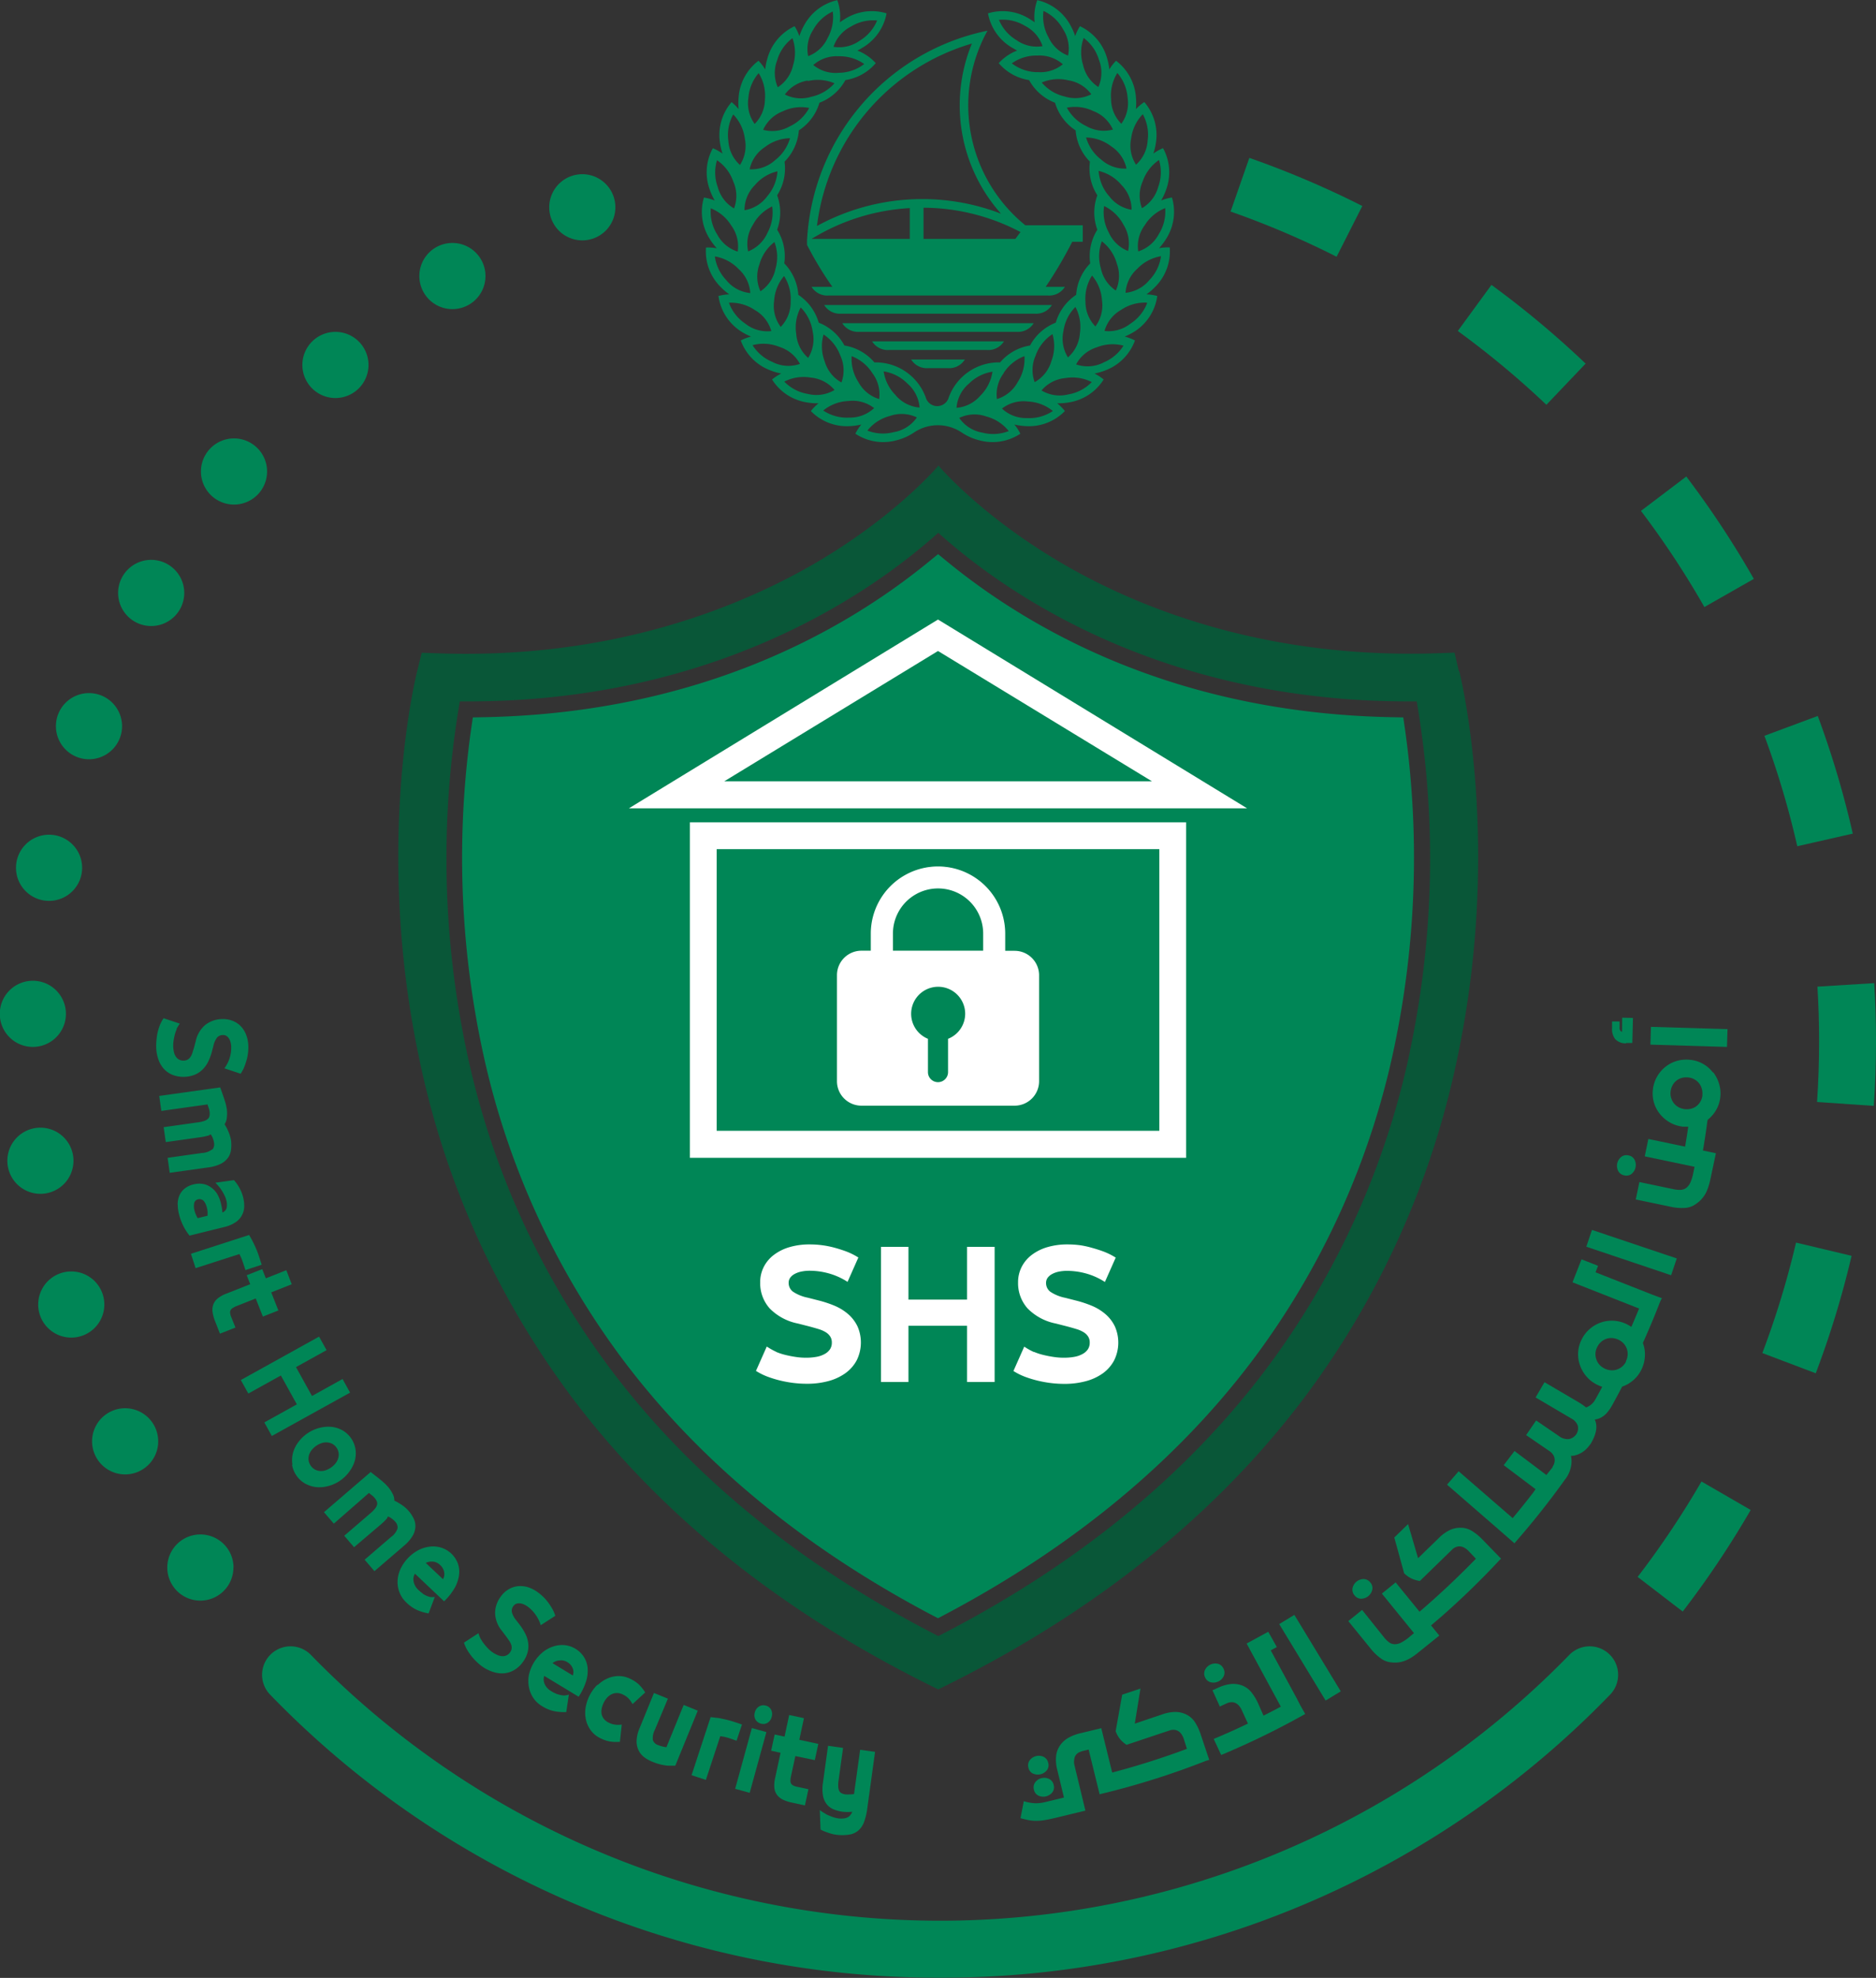 <svg id="Layer_1" data-name="Layer 1" xmlns="http://www.w3.org/2000/svg" viewBox="0 0 347.2 365.93"><rect x="0" y="0" width="347.2" height="365.93" fill="#333333" stroke="none"/><title>home-security</title><path d="M435,398.77c-23.68-12.53-42.83-28.38-56.93-47.12A146.34,146.34,0,0,1,352,294a170.42,170.42,0,0,1-2.05-58.69l0.36-2.47,2.49-.05c39.61-.86,66.32-16.05,81.75-28.64l1.86-1.52,1.86,1.52c15.43,12.59,42.15,27.79,81.75,28.64l2.49,0.05,0.36,2.47A170.4,170.4,0,0,1,520.81,294a146.36,146.36,0,0,1-26.1,57.64c-14.1,18.74-33.25,34.59-56.93,47.13l-1.38.73Z" transform="translate(-262.8 -100.11)" style="fill:#008656"/><path d="M532.81,224.32L532,220.86l-3.56.12c-31.68,1-55-8.44-68.95-16.57-15.16-8.84-22.92-18.06-23-18.16l0,0,0,0c-0.08.09-7.83,9.32-23,18.16C399.42,212.54,376.1,222,344.41,221l-3.56-.12L340,224.32c-0.33,1.31-7.94,32.58.42,71.79a158,158,0,0,0,28.14,62.41c15.6,20.8,36.77,38.15,63,51.69q2.41,1.25,4.88,2.45,2.47-1.2,4.88-2.45c26.21-13.54,47.38-30.89,63-51.69a158,158,0,0,0,28.14-62.41c8.36-39.21.75-70.48,0.42-71.79m-9.13,70.3a149.25,149.25,0,0,1-26.63,58.79c-14.94,19.86-35.34,36.44-60.66,49.39-25.32-12.95-45.72-29.53-60.66-49.39a149.24,149.24,0,0,1-26.63-58.79,171.81,171.81,0,0,1-1.27-64.74h1.46c46.07,0,74.87-20.24,87.09-31.2,12.22,11,41,31.2,87.09,31.2H525a171.82,171.82,0,0,1-1.27,64.74" transform="translate(-262.8 -100.11)" style="fill:#095738"/><path d="M490.55,139.25a161.93,161.93,0,0,1,19.62,8.36l4.76-9.39a173,173,0,0,0-20.91-8.9Z" transform="translate(-262.8 -100.11)" style="fill:#008656"/><path d="M605.7,254.34a172.29,172.29,0,0,0-6.48-21.77l-9.87,3.67a162,162,0,0,1,6.08,20.43Z" transform="translate(-262.8 -100.11)" style="fill:#008656"/><path d="M532.6,161.35A164.07,164.07,0,0,1,549,175l7.26-7.62a174.48,174.48,0,0,0-17.43-14.56Z" transform="translate(-262.8 -100.11)" style="fill:#008656"/><path d="M566.5,194.63a163.76,163.76,0,0,1,11.74,17.79l9.15-5.21a173.76,173.76,0,0,0-12.5-18.94Z" transform="translate(-262.8 -100.11)" style="fill:#008656"/><path d="M565.88,391.85l8.35,6.41a174.46,174.46,0,0,0,12.58-18.79l-9.11-5.27a163.8,163.8,0,0,1-11.82,17.66" transform="translate(-262.8 -100.11)" style="fill:#008656"/><path d="M609.67,282l-10.51.65c0.21,3.35.31,6.77,0.31,10.14,0,3.74-.13,7.51-0.38,11.2l10.5,0.72c0.27-3.93.41-7.94,0.41-11.92,0-3.6-.11-7.23-0.33-10.79" transform="translate(-262.8 -100.11)" style="fill:#008656"/><path d="M589,350.45l9.85,3.73a172.56,172.56,0,0,0,6.63-21.73L595.2,330a162.52,162.52,0,0,1-6.22,20.4" transform="translate(-262.8 -100.11)" style="fill:#008656"/><path d="M436.79,466a171.84,171.84,0,0,1-124.08-52.45,5.27,5.27,0,0,1,7.55-7.35,162.46,162.46,0,0,0,233.06,0,5.27,5.27,0,0,1,7.55,7.35A171.84,171.84,0,0,1,436.79,466" transform="translate(-262.8 -100.11)" style="fill:#008656"/><path d="M376.69,138.46a6.12,6.12,0,1,1-6.12-6.12,6.12,6.12,0,0,1,6.12,6.12" transform="translate(-262.8 -100.11)" style="fill:#008656"/><path d="M352.65,151.18a6.12,6.12,0,1,1-6.12-6.12,6.12,6.12,0,0,1,6.12,6.12" transform="translate(-262.8 -100.11)" style="fill:#008656"/><path d="M331,167.63a6.12,6.12,0,1,1-6.12-6.12,6.12,6.12,0,0,1,6.12,6.12" transform="translate(-262.8 -100.11)" style="fill:#008656"/><path d="M312.23,187.34a6.12,6.12,0,1,1-6.12-6.12,6.12,6.12,0,0,1,6.12,6.12" transform="translate(-262.8 -100.11)" style="fill:#008656"/><path d="M296.9,209.81a6.12,6.12,0,1,1-6.12-6.12,6.12,6.12,0,0,1,6.12,6.12" transform="translate(-262.8 -100.11)" style="fill:#008656"/><path d="M285.39,234.46a6.12,6.12,0,1,1-6.12-6.12,6.12,6.12,0,0,1,6.12,6.12" transform="translate(-262.8 -100.11)" style="fill:#008656"/><path d="M278,260.66a6.12,6.12,0,1,1-6.12-6.12,6.12,6.12,0,0,1,6.12,6.12" transform="translate(-262.8 -100.11)" style="fill:#008656"/><path d="M275,287.68a6.12,6.12,0,1,1-6.12-6.12,6.12,6.12,0,0,1,6.12,6.12" transform="translate(-262.8 -100.11)" style="fill:#008656"/><path d="M276.4,314.86a6.12,6.12,0,1,1-6.12-6.12,6.12,6.12,0,0,1,6.12,6.12" transform="translate(-262.8 -100.11)" style="fill:#008656"/><path d="M282.11,341.46a6.12,6.12,0,1,1-6.12-6.12,6.12,6.12,0,0,1,6.12,6.12" transform="translate(-262.8 -100.11)" style="fill:#008656"/><path d="M292.08,366.77a6.12,6.12,0,1,1-6.12-6.12,6.12,6.12,0,0,1,6.12,6.12" transform="translate(-262.8 -100.11)" style="fill:#008656"/><path d="M306,390.14A6.12,6.12,0,1,1,299.9,384a6.12,6.12,0,0,1,6.12,6.12" transform="translate(-262.8 -100.11)" style="fill:#008656"/><path d="M479.32,145.89a8.8,8.8,0,0,0-2,.13,11.56,11.56,0,0,0,1.32-1.75,9.3,9.3,0,0,0,1.06-7.62,8.86,8.86,0,0,0-2,.55,11.52,11.52,0,0,0,.92-2,9.29,9.29,0,0,0-.57-7.68,8.85,8.85,0,0,0-1.79,1,11.48,11.48,0,0,0,.49-2.14,9.3,9.3,0,0,0-2.17-7.39,8.91,8.91,0,0,0-1.55,1.31,11.45,11.45,0,0,0,0-2.19,9.3,9.3,0,0,0-3.68-6.76,8.85,8.85,0,0,0-1.24,1.6,11.61,11.61,0,0,0-.44-2.15,9.3,9.3,0,0,0-5-5.84,8.83,8.83,0,0,0-.88,1.83,11.57,11.57,0,0,0-.88-2,9.3,9.3,0,0,0-6.14-4.65,9,9,0,0,0-.48,4.1c-0.3-.22-0.63-0.44-1-0.66a9.3,9.3,0,0,0-7.64-1,9.3,9.3,0,0,0,4.4,6.32c0.36,0.21.7,0.4,1,.56a9,9,0,0,0-3.41,2.33,9.21,9.21,0,0,0,5.62,3.14,9.22,9.22,0,0,0,4.8,4.19,9.21,9.21,0,0,0,3.81,5.11,9.21,9.21,0,0,0,2.65,5.79,9.22,9.22,0,0,0,1.37,6.22,9.22,9.22,0,0,0,0,6.37,9.22,9.22,0,0,0-1.32,6.23,9.21,9.21,0,0,0-2.6,5.82,9.22,9.22,0,0,0-3.77,5.14,9.21,9.21,0,0,0-4.76,4.23,9.21,9.21,0,0,0-5.55,3.13,9.85,9.85,0,0,0-9.51,6.5,2.21,2.21,0,0,1-4.24,0,9.86,9.86,0,0,0-9.51-6.5,9.22,9.22,0,0,0-5.55-3.13,9.21,9.21,0,0,0-4.76-4.23,9.21,9.21,0,0,0-3.77-5.14,9.21,9.21,0,0,0-2.6-5.82,9.21,9.21,0,0,0-1.32-6.23,9.21,9.21,0,0,0,0-6.37,9.22,9.22,0,0,0,1.37-6.22,9.22,9.22,0,0,0,2.65-5.79,9.21,9.21,0,0,0,3.81-5.11,9.21,9.21,0,0,0,4.8-4.19,9.21,9.21,0,0,0,5.62-3.14,9,9,0,0,0-3.4-2.33c0.34-.16.68-0.35,1-0.56a9.3,9.3,0,0,0,4.4-6.32,9.3,9.3,0,0,0-7.64,1c-0.36.21-.68,0.43-1,0.66a9,9,0,0,0-.48-4.1,9.29,9.29,0,0,0-6.14,4.65,11.43,11.43,0,0,0-.88,2,8.83,8.83,0,0,0-.88-1.83,9.3,9.3,0,0,0-5,5.84,11.44,11.44,0,0,0-.44,2.15,8.9,8.9,0,0,0-1.24-1.6,9.3,9.3,0,0,0-3.68,6.76,11.45,11.45,0,0,0,0,2.19A8.88,8.88,0,0,0,398.2,119a9.3,9.3,0,0,0-2.17,7.39,11.48,11.48,0,0,0,.49,2.14,8.88,8.88,0,0,0-1.79-1,9.3,9.3,0,0,0-.57,7.68,11.45,11.45,0,0,0,.92,2,8.84,8.84,0,0,0-2-.55,9.3,9.3,0,0,0,1.06,7.63,11.49,11.49,0,0,0,1.32,1.75,8.79,8.79,0,0,0-2-.13,9.3,9.3,0,0,0,2.65,7.23,11.47,11.47,0,0,0,1.66,1.43,8.84,8.84,0,0,0-2,.3,9.29,9.29,0,0,0,4.11,6.51,11.45,11.45,0,0,0,1.92,1,8.88,8.88,0,0,0-1.9.72,9.3,9.3,0,0,0,5.39,5.5,11.58,11.58,0,0,0,2.1.62,8.83,8.83,0,0,0-1.7,1.1,9.3,9.3,0,0,0,6.43,4.24,11.49,11.49,0,0,0,2.18.16,8.77,8.77,0,0,0-1.43,1.44,9.3,9.3,0,0,0,7.17,2.79,11.47,11.47,0,0,0,2.17-.3,8.82,8.82,0,0,0-1.1,1.7,9.3,9.3,0,0,0,7.6,1.22,10.19,10.19,0,0,0,3.2-1.41,7.93,7.93,0,0,1,8.93,0,10.19,10.19,0,0,0,3.2,1.41,9.3,9.3,0,0,0,7.6-1.22,8.86,8.86,0,0,0-1.1-1.7,11.46,11.46,0,0,0,2.17.3,9.3,9.3,0,0,0,7.17-2.79,8.8,8.8,0,0,0-1.43-1.44,11.5,11.5,0,0,0,2.18-.16,9.3,9.3,0,0,0,6.43-4.24,8.84,8.84,0,0,0-1.7-1.1,11.56,11.56,0,0,0,2.1-.62,9.3,9.3,0,0,0,5.39-5.5,8.84,8.84,0,0,0-1.9-.72,11.5,11.5,0,0,0,1.92-1,9.29,9.29,0,0,0,4.11-6.51,8.84,8.84,0,0,0-2-.3,11.47,11.47,0,0,0,1.66-1.43,9.29,9.29,0,0,0,2.65-7.23M420.41,166a7.86,7.86,0,0,1,3.84,3.14,6.5,6.5,0,0,1,1.26,4.8,6.51,6.51,0,0,1-3.84-3.14,7.86,7.86,0,0,1-1.25-4.8m-5.2-4a7.86,7.86,0,0,1,3.09,3.87,6.51,6.51,0,0,1,.22,5,6.5,6.5,0,0,1-3.09-3.88,7.86,7.86,0,0,1-.22-5m-4.23-5a7.86,7.86,0,0,1,2.21,4.44,6.51,6.51,0,0,1-.83,4.89,6.5,6.5,0,0,1-2.21-4.44,7.86,7.86,0,0,1,.83-4.89m-3.08-5.81a7.86,7.86,0,0,1,1.22,4.8,6.51,6.51,0,0,1-1.84,4.61,6.51,6.51,0,0,1-1.22-4.81,7.86,7.86,0,0,1,1.84-4.6m-5.78-9.45a7.86,7.86,0,0,1,3.58-3.43,7.85,7.85,0,0,1-.87,4.88,6.51,6.51,0,0,1-3.58,3.44,6.51,6.51,0,0,1,.87-4.89m-1.54-2.74a6.51,6.51,0,0,1,1.88-4.59,7.86,7.86,0,0,1,4.22-2.6,7.86,7.86,0,0,1-1.87,4.59,6.51,6.51,0,0,1-4.22,2.61m2.76,10a7.85,7.85,0,0,1,2.77-4.11,7.85,7.85,0,0,1,.18,5,6.51,6.51,0,0,1-2.77,4.11,6.51,6.51,0,0,1-.18-5m2.86-19.23a6.51,6.51,0,0,1-4.68,1.66,6.51,6.51,0,0,1,2.8-4.09,7.85,7.85,0,0,1,4.67-1.66,7.85,7.85,0,0,1-2.8,4.09m16.54-17.82a7.86,7.86,0,0,1-4.68,1.63,6.51,6.51,0,0,1-4.75-1.44,6.51,6.51,0,0,1,4.69-1.62,7.85,7.85,0,0,1,4.74,1.44m-2.45-6.94a7.86,7.86,0,0,1,4.83-1.12,7.86,7.86,0,0,1-3.24,3.75,6.51,6.51,0,0,1-4.83,1.12,6.51,6.51,0,0,1,3.24-3.75m-7,.61a7.86,7.86,0,0,1,3.62-3.39,7.86,7.86,0,0,1-.93,4.87,6.5,6.5,0,0,1-3.62,3.39,6.51,6.51,0,0,1,.93-4.87m-1,9.48a7.86,7.86,0,0,1,4.94.41A7.86,7.86,0,0,1,413,118a6.51,6.51,0,0,1-4.94-.41,6.51,6.51,0,0,1,4.24-2.58m-5.66-3.77a7.85,7.85,0,0,1,2.82-4.07,7.85,7.85,0,0,1,.12,5,6.51,6.51,0,0,1-2.83,4.08,6.51,6.51,0,0,1-.11-5m1,9.47a7.85,7.85,0,0,1,4.92-.64,7.86,7.86,0,0,1-3.6,3.41,6.51,6.51,0,0,1-4.92.64,6.51,6.51,0,0,1,3.6-3.41m-6.33-2.5a7.85,7.85,0,0,1,1.9-4.58,7.85,7.85,0,0,1,1.16,4.82,6.51,6.51,0,0,1-1.9,4.58,6.51,6.51,0,0,1-1.16-4.82m-2.81,3.06a7.86,7.86,0,0,1,2.15,4.47,6.52,6.52,0,0,1-.9,4.88,6.5,6.5,0,0,1-2.15-4.47,7.85,7.85,0,0,1,.9-4.87m-3,8.46a7.86,7.86,0,0,1,3,3.92,6.51,6.51,0,0,1,.15,5,6.51,6.51,0,0,1-3-3.92,7.85,7.85,0,0,1-.15-5m-1.15,8.9a7.85,7.85,0,0,1,3.79,3.19,6.51,6.51,0,0,1,1.19,4.82,6.51,6.51,0,0,1-3.8-3.19,7.86,7.86,0,0,1-1.19-4.81M397.28,152a7.85,7.85,0,0,1-2.18-4.45,7.85,7.85,0,0,1,4.38,2.32,6.51,6.51,0,0,1,2.18,4.46,6.51,6.51,0,0,1-4.39-2.32m3.51,8a7.86,7.86,0,0,1-3.07-3.89,7.86,7.86,0,0,1,4.77,1.34,6.51,6.51,0,0,1,3.07,3.9,6.51,6.51,0,0,1-4.77-1.34m5.12,7.11a7.86,7.86,0,0,1-3.82-3.16,7.86,7.86,0,0,1,4.95.31,6.51,6.51,0,0,1,3.82,3.16,6.51,6.51,0,0,1-5-.31m6.5,5.87a7.86,7.86,0,0,1-4.4-2.29,7.85,7.85,0,0,1,4.9-.74,6.51,6.51,0,0,1,4.4,2.29,6.51,6.51,0,0,1-4.9.74m7.59,4.37a7.85,7.85,0,0,1-4.78-1.31,7.86,7.86,0,0,1,4.63-1.76,6.51,6.51,0,0,1,4.79,1.31,6.51,6.51,0,0,1-4.64,1.76m8.34,2.67a7.87,7.87,0,0,1-4.95-.27,7.86,7.86,0,0,1,4.16-2.7,6.51,6.51,0,0,1,5,.27,6.51,6.51,0,0,1-4.16,2.7m0.25-6.8a7.85,7.85,0,0,1-2.24-4.42,7.85,7.85,0,0,1,4.41,2.26,6.51,6.51,0,0,1,2.24,4.43,6.51,6.51,0,0,1-4.42-2.26m49.88-34.63a7.86,7.86,0,0,1-1.19,4.81,6.51,6.51,0,0,1-3.8,3.19,6.51,6.51,0,0,1,1.19-4.82,7.85,7.85,0,0,1,3.8-3.19m-1.15-8.9a7.85,7.85,0,0,1-.15,5,6.51,6.51,0,0,1-3,3.92,6.51,6.51,0,0,1,.15-5,7.86,7.86,0,0,1,3-3.92m-5.15-4a7.86,7.86,0,0,1,2.15-4.47,7.86,7.86,0,0,1,.9,4.87,6.52,6.52,0,0,1-2.15,4.47,6.5,6.5,0,0,1-.9-4.88M468,143.11a7.84,7.84,0,0,1-.86-4.88,7.86,7.86,0,0,1,3.57,3.43,6.51,6.51,0,0,1,.87,4.89,6.51,6.51,0,0,1-3.58-3.44m1.31,10.75a6.51,6.51,0,0,1-2.77-4.11,7.85,7.85,0,0,1,.18-5,7.85,7.85,0,0,1,2.77,4.11,6.51,6.51,0,0,1-.18,5M468,136.32a7.86,7.86,0,0,1-1.87-4.59,7.86,7.86,0,0,1,4.22,2.6,6.5,6.5,0,0,1,1.88,4.59,6.51,6.51,0,0,1-4.22-2.61m1.58-22.7a7.86,7.86,0,0,1,1.9,4.58,6.51,6.51,0,0,1-1.16,4.82,6.51,6.51,0,0,1-1.9-4.58,7.86,7.86,0,0,1,1.16-4.82m-6.22-6.47a7.84,7.84,0,0,1,2.83,4.07,6.5,6.5,0,0,1-.12,5,6.51,6.51,0,0,1-2.83-4.08,7.86,7.86,0,0,1,.11-5m-7.44-5a7.86,7.86,0,0,1,3.62,3.39,6.51,6.51,0,0,1,.93,4.87,6.51,6.51,0,0,1-3.62-3.39,7.86,7.86,0,0,1-.93-4.87m-5,5.4a7.86,7.86,0,0,1-3.24-3.75,7.86,7.86,0,0,1,4.83,1.12,6.51,6.51,0,0,1,3.24,3.75,6.51,6.51,0,0,1-4.83-1.12m3.82,5.93a7.86,7.86,0,0,1-4.68-1.63,7.85,7.85,0,0,1,4.74-1.44A6.51,6.51,0,0,1,459.5,112a6.51,6.51,0,0,1-4.75,1.44m0.84,1.94a7.86,7.86,0,0,1,4.94-.41,6.51,6.51,0,0,1,4.24,2.58,6.51,6.51,0,0,1-4.94.41,7.86,7.86,0,0,1-4.23-2.58m4.65,4.65a7.85,7.85,0,0,1,4.92.64,6.51,6.51,0,0,1,3.6,3.41,6.51,6.51,0,0,1-4.92-.64,7.87,7.87,0,0,1-3.6-3.41m3.57,5.52a7.85,7.85,0,0,1,4.67,1.66,6.51,6.51,0,0,1,2.8,4.09,6.51,6.51,0,0,1-4.68-1.66,7.86,7.86,0,0,1-2.8-4.09m1.1,25.54a7.85,7.85,0,0,1,1.84,4.6,6.51,6.51,0,0,1-1.22,4.81,6.51,6.51,0,0,1-1.84-4.61,7.85,7.85,0,0,1,1.22-4.8m-5.29,10.25a7.87,7.87,0,0,1,2.21-4.44,7.85,7.85,0,0,1,.83,4.89,6.5,6.5,0,0,1-2.21,4.44,6.52,6.52,0,0,1-.83-4.89m-5.12,4.46a7.85,7.85,0,0,1,3.09-3.87,7.86,7.86,0,0,1-.21,5,6.51,6.51,0,0,1-3.09,3.88,6.51,6.51,0,0,1,.22-5m-5.95,3.29A7.86,7.86,0,0,1,452.4,166a7.86,7.86,0,0,1-1.25,4.8,6.51,6.51,0,0,1-3.84,3.14,6.51,6.51,0,0,1,1.26-4.8m-6.5,2a7.86,7.86,0,0,1,4.41-2.26,7.85,7.85,0,0,1-2.23,4.42,6.51,6.51,0,0,1-4.42,2.26,6.5,6.5,0,0,1,2.24-4.43m2.42,9a6.51,6.51,0,0,1-4.16-2.7,6.5,6.5,0,0,1,5-.27,7.85,7.85,0,0,1,4.16,2.7,7.86,7.86,0,0,1-4.95.27m8.34-2.67a6.51,6.51,0,0,1-4.64-1.76,6.51,6.51,0,0,1,4.79-1.31,7.85,7.85,0,0,1,4.63,1.76,7.85,7.85,0,0,1-4.78,1.31m7.59-4.37a6.51,6.51,0,0,1-4.91-.74,6.51,6.51,0,0,1,4.4-2.29,7.85,7.85,0,0,1,4.9.74,7.86,7.86,0,0,1-4.4,2.29m6.5-5.87a6.52,6.52,0,0,1-5,.31,6.51,6.51,0,0,1,3.82-3.16,7.86,7.86,0,0,1,4.95-.31,7.87,7.87,0,0,1-3.82,3.16m8.18-11A7.86,7.86,0,0,1,472,160a6.51,6.51,0,0,1-4.78,1.34,6.51,6.51,0,0,1,3.07-3.9,7.86,7.86,0,0,1,4.77-1.34m-3.95-1.81a6.51,6.51,0,0,1,2.18-4.46,7.84,7.84,0,0,1,4.38-2.32,7.87,7.87,0,0,1-2.18,4.45,6.51,6.51,0,0,1-4.39,2.32" transform="translate(-262.8 -100.11)" style="fill:#008656"/><path d="M412.16,144.33v1.09a66.14,66.14,0,0,0,4.69,7.76H413a3.4,3.4,0,0,0,3.17,1.6h40.54a3.4,3.4,0,0,0,3.17-1.6h-3.55a80.11,80.11,0,0,0,4.91-8.33h1.95v-3.06H452.56a28.58,28.58,0,0,1-7-36,41.84,41.84,0,0,0-33.38,38.52m0.82,0a38.78,38.78,0,0,1,18.18-5.7v5.7H413Zm38.64-1.24-0.92,1.24h-17v-5.77a38.78,38.78,0,0,1,18,4.53m-3.49-3.36A40.6,40.6,0,0,0,414,141.92a40.29,40.29,0,0,1,28.67-33.75,30.11,30.11,0,0,0,5.49,31.58" transform="translate(-262.8 -100.11)" style="fill:#008656"/><path d="M434.6,168.22h3.6a3.4,3.4,0,0,0,3.17-1.6h-9.94a3.4,3.4,0,0,0,3.17,1.6" transform="translate(-262.8 -100.11)" style="fill:#008656"/><path d="M448.61,163.26H424.2a3.4,3.4,0,0,0,3.17,1.6h18.07a3.4,3.4,0,0,0,3.17-1.6" transform="translate(-262.8 -100.11)" style="fill:#008656"/><path d="M454.12,159.9H418.68a3.4,3.4,0,0,0,3.17,1.6h29.09a3.4,3.4,0,0,0,3.17-1.6" transform="translate(-262.8 -100.11)" style="fill:#008656"/><path d="M457.48,156.54H415.33a3.4,3.4,0,0,0,3.17,1.6h35.81a3.4,3.4,0,0,0,3.17-1.6" transform="translate(-262.8 -100.11)" style="fill:#008656"/><path d="M482.32,314.32H390.48V252.25h91.84v62.08Zm-86.88-5h81.92V257.21H395.44v52.15Z" transform="translate(-262.8 -100.11)" style="fill:#fff"/><path d="M493.61,249.66H379.19l57.21-34.93Zm-96.77-5H476L436.4,220.55Z" transform="translate(-262.8 -100.11)" style="fill:#fff"/><path d="M450.59,275.59h-1.31v-2.74a12.88,12.88,0,0,0-25.75,0v2.74h-1.31a5,5,0,0,0-5,5v19.62a5,5,0,0,0,5,5h28.37a5,5,0,0,0,5-5V280.55a5,5,0,0,0-5-5m-22.1-2.74a7.91,7.91,0,0,1,15.82,0v2.74H428.49v-2.74Z" transform="translate(-262.8 -100.11)" style="fill:#fff"/><path d="M450.59,305.57H422.22a5.41,5.41,0,0,1-5.4-5.4V280.55a5.41,5.41,0,0,1,5.4-5.4h0.87v-2.3a13.31,13.31,0,0,1,26.63,0v2.3h0.87a5.41,5.41,0,0,1,5.4,5.4v19.62a5.41,5.41,0,0,1-5.4,5.4M422.22,276a4.53,4.53,0,0,0-4.52,4.53v19.62a4.53,4.53,0,0,0,4.52,4.52h28.37a4.53,4.53,0,0,0,4.52-4.52V280.55a4.53,4.53,0,0,0-4.52-4.53h-1.75v-3.17a12.44,12.44,0,0,0-24.88,0V276h-1.75Zm22.54,0h-16.7v-3.17a8.35,8.35,0,0,1,16.7,0V276Zm-15.83-.87h14.95v-2.3a7.47,7.47,0,0,0-14.95,0v2.3Z" transform="translate(-262.8 -100.11)" style="fill:#008656"/><path d="M441.43,287.63a5,5,0,1,0-6.89,4.67v6.16a1.86,1.86,0,0,0,3.72,0V292.3a5,5,0,0,0,3.17-4.67" transform="translate(-262.8 -100.11)" style="fill:#008656"/><path d="M295.49,290.56a5.54,5.54,0,0,0-.35,1q-0.13.52-.21,1.07a5.81,5.81,0,0,0-.07,1.06,5.14,5.14,0,0,0,.14,1.1,2.44,2.44,0,0,0,.37.84,1.71,1.71,0,0,0,.6.53,1.66,1.66,0,0,0,.83.17,1.55,1.55,0,0,0,.72-0.18,1.58,1.58,0,0,0,.52-0.48,2.94,2.94,0,0,0,.37-0.78c0.1-.31.2-0.66,0.31-1l0.3-1.14a5.43,5.43,0,0,1,1.75-3,5.11,5.11,0,0,1,3.16-1.1,4.72,4.72,0,0,1,1.91.32,4.2,4.2,0,0,1,1.52,1,4.78,4.78,0,0,1,1,1.6,6.31,6.31,0,0,1,.4,2.07,8.57,8.57,0,0,1-.07,1.34,8.45,8.45,0,0,1-.27,1.32q-0.19.64-.42,1.23a6.55,6.55,0,0,1-.67,1.23l-3-1a6.55,6.55,0,0,0,1-2,6.42,6.42,0,0,0,.26-2,3.63,3.63,0,0,0-.13-0.87,2.27,2.27,0,0,0-.32-0.7,1.44,1.44,0,0,0-.48-0.45,1.19,1.19,0,0,0-.63-0.14,1.41,1.41,0,0,0-1.07.49,4,4,0,0,0-.68,1.57l-0.3,1.15a10.69,10.69,0,0,1-.63,1.68,5.33,5.33,0,0,1-1,1.43,4.62,4.62,0,0,1-1.45,1,5.71,5.71,0,0,1-4.17.05,4.51,4.51,0,0,1-1.62-1.13,5.08,5.08,0,0,1-1-1.74,7.28,7.28,0,0,1-.4-2.21,9.9,9.9,0,0,1,.06-1.45A10.19,10.19,0,0,1,292,291a10.73,10.73,0,0,1,.41-1.28,6.5,6.5,0,0,1,.67-1.23l3,1a6.73,6.73,0,0,0-.61,1" transform="translate(-262.8 -100.11)" style="fill:#008656"/><path d="M302.11,312.79a1.54,1.54,0,0,0,.29-1.31,3.59,3.59,0,0,0-.22-0.8,2.76,2.76,0,0,0-.39-0.71l-0.35.21-0.34.09-0.61.14-0.55.09-6.46.91-0.39-2.76,6.38-.9a5.83,5.83,0,0,0,1.17-.27,1.77,1.77,0,0,0,.66-0.39,1.07,1.07,0,0,0,.28-0.56,2.45,2.45,0,0,0,0-.8,2.88,2.88,0,0,0-.17-0.67l-0.21-.62-8.54,1.2-0.39-2.77,11.28-1.58q0.46,1.26.79,2.27a10.46,10.46,0,0,1,.44,1.75,6.43,6.43,0,0,1,0,1.55,2.47,2.47,0,0,1-.42,1.24,9.19,9.19,0,0,1,.74,1.44,6.31,6.31,0,0,1,.46,1.57,6.63,6.63,0,0,1,0,1.7,3.2,3.2,0,0,1-.56,1.49,3.68,3.68,0,0,1-1.35,1.13,7.12,7.12,0,0,1-2.29.66l-7.15,1-0.39-2.77,6.39-.9a3.2,3.2,0,0,0,1.83-.65" transform="translate(-262.8 -100.11)" style="fill:#008656"/><path d="M295.68,323a4.42,4.42,0,0,1,.28-1.61,3.41,3.41,0,0,1,.93-1.31,4,4,0,0,1,1.72-.84,4.19,4.19,0,0,1,1.79-.08,3.49,3.49,0,0,1,1.47.64A4.15,4.15,0,0,1,303,321a6.45,6.45,0,0,1,.68,1.72q0.09,0.38.18,0.84a6.87,6.87,0,0,1,.1.87,1.23,1.23,0,0,0,.78-0.83,3,3,0,0,0-.07-1.47,4.3,4.3,0,0,0-.26-0.73,8.74,8.74,0,0,0-.41-0.78,7.31,7.31,0,0,0-.5-0.75q-0.27-.36-0.83-0.95l3.43-.47a7.5,7.5,0,0,1,1,1.41,7.09,7.09,0,0,1,.71,1.82,5.93,5.93,0,0,1,.18,1.76,3.53,3.53,0,0,1-1.63,2.82,6.18,6.18,0,0,1-2,.85l-6.48,1.6a9.89,9.89,0,0,1-1.22-1.93,10.65,10.65,0,0,1-.74-2.06,7.29,7.29,0,0,1-.22-1.75m5.53,1.44a4.72,4.72,0,0,0-.12-0.79,4.35,4.35,0,0,0-.26-0.77,2.33,2.33,0,0,0-.36-0.57A1,1,0,0,0,300,322a1,1,0,0,0-.55,0,0.9,0.9,0,0,0-.71.71,2.89,2.89,0,0,0,.06,1.36,4.83,4.83,0,0,0,.28.81,4.43,4.43,0,0,0,.31.6l1.83-.45c0-.11,0-0.3,0-0.59" transform="translate(-262.8 -100.11)" style="fill:#008656"/><path d="M307.73,333.58l-0.13-.37c-0.06-.16-0.12-0.32-0.2-0.49s-0.19-.4-0.34-0.7-0.09-.28.18,0.06L299,334.73l-0.86-2.66,10.77-3.48q0.32,0.55.56,1t0.45,0.91c0.14,0.3.27,0.6,0.39,0.89s0.22,0.55.3,0.79l0.62,1.91-3,1Z" transform="translate(-262.8 -100.11)" style="fill:#008656"/><path d="M312,336.61l3.79-1.5,1,2.6-3.79,1.5,1.32,3.35-2.87,1.13-1.32-3.35-3.51,1.39a3.88,3.88,0,0,0-.77.39,1.12,1.12,0,0,0-.38.39,1,1,0,0,0-.08.5,2.48,2.48,0,0,0,.18.71l0.81,2-2.87,1.13-0.9-2.29a7.29,7.29,0,0,1-.47-1.7,2.94,2.94,0,0,1,.14-1.41,2.64,2.64,0,0,1,.83-1.13,5.82,5.82,0,0,1,1.57-.87l4.43-1.75-0.65-1.66,2.87-1.13Z" transform="translate(-262.8 -100.11)" style="fill:#008656"/><polygon points="59.05 247.29 60.44 249.79 54.78 252.93 57.74 258.27 63.4 255.13 64.79 257.65 50.31 265.67 48.92 263.16 54.94 259.82 51.98 254.48 45.96 257.82 44.57 255.32 59.05 247.29" style="fill:#008656"/><path d="M316.92,371.1A5.48,5.48,0,0,1,317,369a6,6,0,0,1,.95-2,7.08,7.08,0,0,1,1.77-1.72,6.85,6.85,0,0,1,2.22-1,6.35,6.35,0,0,1,2.25-.18,5.25,5.25,0,0,1,2,.64,4.93,4.93,0,0,1,2.4,3.47,5.27,5.27,0,0,1-.12,2.14,6.34,6.34,0,0,1-1,2,6.85,6.85,0,0,1-1.75,1.71,7.05,7.05,0,0,1-2.23,1,6,6,0,0,1-2.24.17,5.48,5.48,0,0,1-2-.66,4.94,4.94,0,0,1-2.4-3.47m4.23,0.88a2.4,2.4,0,0,0,.94.28,2.65,2.65,0,0,0,1-.12,4,4,0,0,0,1.89-1.31,2.69,2.69,0,0,0,.48-0.92,2.54,2.54,0,0,0,.08-1,2.31,2.31,0,0,0-1.16-1.67,2.53,2.53,0,0,0-.95-0.27,2.74,2.74,0,0,0-1,.12,4,4,0,0,0-1.89,1.31,2.69,2.69,0,0,0-.48.92,2.39,2.39,0,0,0-.07,1,2.4,2.4,0,0,0,1.16,1.67" transform="translate(-262.8 -100.11)" style="fill:#008656"/><path d="M336.38,382.88a1.54,1.54,0,0,0-.46-1.27,3.62,3.62,0,0,0-.62-0.55,2.72,2.72,0,0,0-.71-0.39c-0.1.22-.16,0.35-0.18,0.37l-0.23.26-0.44.44-0.41.37-5,4.25-1.82-2.12,4.89-4.2a5.86,5.86,0,0,0,.84-0.86,1.75,1.75,0,0,0,.35-0.69,1.07,1.07,0,0,0-.06-0.62,2.48,2.48,0,0,0-.43-0.67,2.8,2.8,0,0,0-.51-0.47l-0.51-.41L324.58,382l-1.82-2.12,8.64-7.43q1.06,0.81,1.89,1.49a10.6,10.6,0,0,1,1.31,1.24,6.41,6.41,0,0,1,.86,1.29,2.48,2.48,0,0,1,.32,1.27,9.45,9.45,0,0,1,1.4.81,6.43,6.43,0,0,1,1.23,1.07,6.7,6.7,0,0,1,.94,1.42,3.19,3.19,0,0,1,.33,1.56,3.67,3.67,0,0,1-.53,1.68,7.07,7.07,0,0,1-1.57,1.8l-5.48,4.71-1.82-2.12,4.89-4.2a3.23,3.23,0,0,0,1.19-1.53" transform="translate(-262.8 -100.11)" style="fill:#008656"/><path d="M341,394.94a6.28,6.28,0,0,0,.69.38,3.53,3.53,0,0,0,.67.24,2.88,2.88,0,0,0,.91,0l-1.15,3.05a9.73,9.73,0,0,1-2.13-.63,7.07,7.07,0,0,1-2-1.41,5,5,0,0,1-1.24-1.82,5.32,5.32,0,0,1-.37-2.12,5.87,5.87,0,0,1,.52-2.19,7.58,7.58,0,0,1,3.38-3.56,6.14,6.14,0,0,1,2.16-.64,5.14,5.14,0,0,1,2.08.22,4.85,4.85,0,0,1,3,2.86,4.59,4.59,0,0,1,.24,2.15,6.6,6.6,0,0,1-.77,2.35,11.14,11.14,0,0,1-2,2.55l-5.39-5.11a1.94,1.94,0,0,0-.25,1.46,2.85,2.85,0,0,0,.91,1.56l0.18,0.17a3.78,3.78,0,0,0,.6.46m1.77-5.88a2.15,2.15,0,0,0-1.21.24l3.18,3a1.8,1.8,0,0,0,.23-1.27,2.31,2.31,0,0,0-.76-1.35,2.15,2.15,0,0,0-1.45-.64" transform="translate(-262.8 -100.11)" style="fill:#008656"/><path d="M351.79,403.33a5.43,5.43,0,0,0,.57.88c0.22,0.28.46,0.56,0.71,0.83a5.76,5.76,0,0,0,.8.7,5.05,5.05,0,0,0,1,.56,2.44,2.44,0,0,0,.89.22,1.69,1.69,0,0,0,.79-0.15,1.64,1.64,0,0,0,.64-0.55,1.54,1.54,0,0,0,.3-0.68,1.59,1.59,0,0,0-.06-0.7,3,3,0,0,0-.39-0.77c-0.18-.27-0.39-0.57-0.63-0.89l-0.71-.94a5.43,5.43,0,0,1-1.27-3.22,5.1,5.1,0,0,1,1.08-3.17,4.73,4.73,0,0,1,1.43-1.31,4.2,4.2,0,0,1,1.74-.57,4.77,4.77,0,0,1,1.87.2,6.36,6.36,0,0,1,1.88,1,8.66,8.66,0,0,1,1.89,1.91q0.39,0.54.7,1.09a6.49,6.49,0,0,1,.55,1.28l-2.69,1.74a6.58,6.58,0,0,0-1-2,6.44,6.44,0,0,0-1.4-1.43,3.71,3.71,0,0,0-.77-0.44,2.3,2.3,0,0,0-.75-0.18,1.48,1.48,0,0,0-.65.1,1.18,1.18,0,0,0-.5.41,1.41,1.41,0,0,0-.27,1.15,4,4,0,0,0,.82,1.5l0.73,0.95a10.57,10.57,0,0,1,.94,1.53,5.33,5.33,0,0,1,.52,1.65,4.63,4.63,0,0,1-.1,1.76,5.22,5.22,0,0,1-.89,1.82,5.13,5.13,0,0,1-1.64,1.5,4.49,4.49,0,0,1-1.89.58,5.14,5.14,0,0,1-2-.27,7.25,7.25,0,0,1-2-1,9.82,9.82,0,0,1-1.1-.94,10.5,10.5,0,0,1-.95-1.07,10.61,10.61,0,0,1-.75-1.11,6.47,6.47,0,0,1-.56-1.29l2.68-1.74a6.79,6.79,0,0,0,.44,1.11" transform="translate(-262.8 -100.11)" style="fill:#008656"/><path d="M365.72,413.47a6.62,6.62,0,0,0,.75.22,3.58,3.58,0,0,0,.71.1,3,3,0,0,0,.9-0.16l-0.48,3.23a9.59,9.59,0,0,1-2.21-.16,7,7,0,0,1-2.29-.95,5,5,0,0,1-1.6-1.51,5.28,5.28,0,0,1-.81-2,5.86,5.86,0,0,1,0-2.26,7.6,7.6,0,0,1,2.55-4.19,6.13,6.13,0,0,1,2-1.08,5.11,5.11,0,0,1,2.08-.23,4.86,4.86,0,0,1,3.54,2.17,4.6,4.6,0,0,1,.69,2,6.62,6.62,0,0,1-.26,2.46,11.2,11.2,0,0,1-1.4,2.91l-6.36-3.85a2,2,0,0,0,.07,1.49,2.86,2.86,0,0,0,1.22,1.33l0.21,0.13a3.81,3.81,0,0,0,.68.32m0.48-6.12a2.15,2.15,0,0,0-1.13.49l3.75,2.28a1.8,1.8,0,0,0,0-1.29,2.32,2.32,0,0,0-1-1.17,2.15,2.15,0,0,0-1.55-.31" transform="translate(-262.8 -100.11)" style="fill:#008656"/><path d="M373.45,411.84a6,6,0,0,1,1.87-1.24,5.13,5.13,0,0,1,2.08-.4,4.78,4.78,0,0,1,2.09.53,6.26,6.26,0,0,1,1.52,1,7.83,7.83,0,0,1,1.2,1.5l-2.34,2.15a5.24,5.24,0,0,0-.78-1.08,3.57,3.57,0,0,0-1-.68,2.49,2.49,0,0,0-1-.28,2.14,2.14,0,0,0-1,.18,2.79,2.79,0,0,0-.86.6,4.22,4.22,0,0,0-1.08,2.16,2.69,2.69,0,0,0,0,1,2.18,2.18,0,0,0,.44.87,2.48,2.48,0,0,0,.83.65,3.76,3.76,0,0,0,1.1.37,4.35,4.35,0,0,0,1.35,0l-0.34,3.19a7.47,7.47,0,0,1-1.91-.07,6.52,6.52,0,0,1-1.74-.61,4.81,4.81,0,0,1-1.68-1.36,5.2,5.2,0,0,1-.92-1.9,5.91,5.91,0,0,1-.12-2.23,7.76,7.76,0,0,1,2.19-4.37" transform="translate(-262.8 -100.11)" style="fill:#008656"/><path d="M391.94,416.6l-4.16,10.18c-0.47,0-.87,0-1.21,0s-0.67-.06-1-0.12a8.36,8.36,0,0,1-1-.24q-0.51-.15-1.08-0.39a6.27,6.27,0,0,1-1.54-.88,3.53,3.53,0,0,1-1-1.29,3.81,3.81,0,0,1-.33-1.75,6.57,6.57,0,0,1,.54-2.24l2.67-6.54,2.58,1.05L384,420.14a3.33,3.33,0,0,0-.37,1.91,1.52,1.52,0,0,0,1,.93,5.47,5.47,0,0,0,.75.24,5.56,5.56,0,0,0,.76.14l3.19-7.82Z" transform="translate(-262.8 -100.11)" style="fill:#008656"/><path d="M397.7,421.67l-0.37-.11-0.52-.13L396,421.3c-0.33-.05-0.28-0.09.15-0.12l-2.71,8.23-2.65-.87,3.53-10.75,1.14,0.14c0.34,0,.67.11,1,0.17l0.95,0.21c0.31,0.07.58,0.15,0.81,0.22l1.9,0.63-1,3Z" transform="translate(-262.8 -100.11)" style="fill:#008656"/><path d="M404.64,420.56l-3.09,11.24-2.69-.74,3.09-11.24Zm-2-2.28a1.67,1.67,0,0,1-.13-1.38,1.72,1.72,0,0,1,.78-1.08,1.52,1.52,0,0,1,1.22-.16,1.49,1.49,0,0,1,1,.76,1.73,1.73,0,0,1,.11,1.32,1.77,1.77,0,0,1-.76,1.1,1.49,1.49,0,0,1-1.22.16,1.61,1.61,0,0,1-1-.72" transform="translate(-262.8 -100.11)" style="fill:#008656"/><path d="M408,421.4l0.86-4,2.73,0.59-0.86,4,3.52,0.76-0.65,3L410,425l-0.8,3.7a4,4,0,0,0-.11.86,1.1,1.1,0,0,0,.12.53,1,1,0,0,0,.37.34,2.47,2.47,0,0,0,.69.24l2.15,0.46-0.65,3-2.4-.52a7.28,7.28,0,0,1-1.68-.55,3,3,0,0,1-1.1-.9,2.61,2.61,0,0,1-.48-1.32,5.87,5.87,0,0,1,.15-1.79l1-4.66-1.74-.38,0.65-3Z" transform="translate(-262.8 -100.11)" style="fill:#008656"/><path d="M415.59,435.71c0.26,0.13.54,0.26,0.82,0.37a7.2,7.2,0,0,0,.83.3,5.29,5.29,0,0,0,.74.16,4.11,4.11,0,0,0,.95,0,2,2,0,0,0,.75-0.21,1.39,1.39,0,0,0,.51-0.43l0.19-.26,0.15-.34a7.5,7.5,0,0,1-1.77,0,6.88,6.88,0,0,1-1.68-.44,3.14,3.14,0,0,1-1.27-.95,3.59,3.59,0,0,1-.7-1.6,7.42,7.42,0,0,1,0-2.39l0.94-6.82,2.78,0.39-0.83,6a5.67,5.67,0,0,0-.06,1.2,1.94,1.94,0,0,0,.18.76,1,1,0,0,0,.44.43,2.35,2.35,0,0,0,.74.21,5.24,5.24,0,0,0,.78,0,4.38,4.38,0,0,0,.78-0.07l1.13-8.18,2.76,0.38-1.44,10.47a11.28,11.28,0,0,1-.6,2.52,3.8,3.8,0,0,1-1.1,1.6,3.43,3.43,0,0,1-1.71.73,8.69,8.69,0,0,1-2.44,0,6.23,6.23,0,0,1-.65-0.13l-0.71-.21-0.7-.26a7.45,7.45,0,0,1-.74-0.35L414.53,435a8.07,8.07,0,0,0,1.06.67" transform="translate(-262.8 -100.11)" style="fill:#008656"/><rect x="503.62" y="398.47" width="3.28" height="16.55" transform="translate(-400.53 221.19) rotate(-31.26)" style="fill:#008656"/><rect x="563.14" y="323.59" width="3.28" height="16.56" transform="translate(-192.57 661.34) rotate(-71.42)" style="fill:#008656"/><path d="M563.73,293.07l1.17,0,0.12-4.63-2-.05L563,291a0.49,0.49,0,0,1-.29-0.17,0.88,0.88,0,0,1-.16-0.65l0-1.09-1.4,0,0,1.25a3,3,0,0,0,.57,2,2.59,2.59,0,0,0,2.07.79" transform="translate(-262.8 -100.11)" style="fill:#008656"/><rect x="571.37" y="283.9" width="3.29" height="14.17" transform="matrix(0.03, -1, 1, 0.03, 4.41, 756.12)" style="fill:#008656"/><path d="M514.77,395.89a2.14,2.14,0,0,0,2-1.65,1.54,1.54,0,0,0-.37-1.37,1.57,1.57,0,0,0-1.21-.62,2.12,2.12,0,0,0-2.07,1.69,1.58,1.58,0,0,0,.36,1.31,1.54,1.54,0,0,0,1.26.64" transform="translate(-262.8 -100.11)" style="fill:#008656"/><path d="M540.6,388.46l-0.2-.19-3.29-3.39a9.77,9.77,0,0,0-1.83-1.49,3.94,3.94,0,0,0-2-.63,4.59,4.59,0,0,0-2.16.43,7.45,7.45,0,0,0-2,1.44l-3.87,3.76-1.85-6.31-2.55,2.48,1.82,6.62a5.16,5.16,0,0,0,1.43,1,5.89,5.89,0,0,0,1.48.43l6-5.84a2,2,0,0,1,.76-0.47,1.6,1.6,0,0,1,.78-0.08,2,2,0,0,1,.74.26,3.43,3.43,0,0,1,.75.6l1.34,1.41q-5,5.15-10.43,9.8l-4.42-5.42-2.55,2.07,5.94,7.31-1,.84a8,8,0,0,1-1.33.89,2.7,2.7,0,0,1-1.27.33,1.83,1.83,0,0,1-1-.35,5.13,5.13,0,0,1-1-1l-4-5-2.55,2.07,4.24,5.22a9.37,9.37,0,0,0,1.75,1.66,3.85,3.85,0,0,0,2,.76,5.83,5.83,0,0,0,1.28,0,5.44,5.44,0,0,0,1.24-.32,7.11,7.11,0,0,0,1.26-.64,14.09,14.09,0,0,0,1.34-1l3.73-3-1.53-1.88,1.42-1.22,0.21-.17h0a149.78,149.78,0,0,0,11.1-10.75l0.24-.22,0,0h0" transform="translate(-262.8 -100.11)" style="fill:#008656"/><path d="M570.43,340.32l-1.76-.66-10.58-4.16,0.47-1.2-3.06-1.2-1.67,4.25,12.32,4.85q-0.69,1.71-1.43,3.4l-0.21-.14a6.13,6.13,0,0,0-.6-0.34,6.35,6.35,0,0,0-2.45-.66,6.14,6.14,0,0,0-2.39.33A6.34,6.34,0,0,0,557,346a6.17,6.17,0,0,0-1.51,2,5.93,5.93,0,0,0-.62,2.39,6.08,6.08,0,0,0,.36,2.35,6.52,6.52,0,0,0,1.21,2.06,6.22,6.22,0,0,0,2,1.52c0.21,0.11.42,0.2,0.63,0.27l0.26,0.1c-0.43.81-.87,1.62-1.32,2.41a3.14,3.14,0,0,1-1.66,1.4l-0.57-.43c-0.24-.17-0.5-0.34-0.78-0.51l-6.35-3.73L547,358.65l6.65,3.92a2.4,2.4,0,0,1,1.15,1.29,2,2,0,0,1-.23,1.54,2.19,2.19,0,0,1-1.37.95,2.65,2.65,0,0,1-1.93-.59l-4.17-2.85-1.85,2.71,4.26,2.92a2.42,2.42,0,0,1,.78.79,1.83,1.83,0,0,1,.24.84,2.05,2.05,0,0,1-.14.84,3.48,3.48,0,0,1-.27.51h0l0,0.08L549,373l-5.9-4.44-2,2.62,5.89,4.44-0.43.63q-1.85,2.4-3.8,4.73l-10-8.67-2.15,2.48,10,8.68h0l2.48,2.17,0,0h0l0.2-.25q4.87-5.56,9.18-11.59h0l0.18-.22c0-.06.08-0.13,0.12-0.2a5.54,5.54,0,0,0,.78-1.93,4.94,4.94,0,0,0,0-2,2.66,2.66,0,0,0,.95-0.14,4.4,4.4,0,0,0,1.09-.49,4.52,4.52,0,0,0,.91-0.75,7.81,7.81,0,0,0,.74-0.92l0,0h0q1.55-2.65.71-4.4l0.4-.09a3.21,3.21,0,0,0,.87-0.35,4.06,4.06,0,0,0,.9-0.72,7.93,7.93,0,0,0,1-1.41l0,0c0.65-1.16,1.28-2.35,1.9-3.53a6.19,6.19,0,0,0,2-1.14,6,6,0,0,0,1.56-2,6.29,6.29,0,0,0,.65-2.5,5.85,5.85,0,0,0-.36-2.38l0-.09q1.69-3.76,3.18-7.61l0.25-.54h0v0M563.74,352a2.9,2.9,0,0,1-.71.93,2.87,2.87,0,0,1-1,.56,2.73,2.73,0,0,1-1.1.13,3.2,3.2,0,0,1-2.09-1,2.8,2.8,0,0,1-.59-1,3,3,0,0,1-.17-1.1,2.76,2.76,0,0,1,.3-1.14,3.14,3.14,0,0,1,.73-1,2.85,2.85,0,0,1,1-.58,2.73,2.73,0,0,1,1.12-.13,3.24,3.24,0,0,1,1.16.33,3,3,0,0,1,.95.72,2.83,2.83,0,0,1,.69,2.11,3.17,3.17,0,0,1-.32,1.14" transform="translate(-262.8 -100.11)" style="fill:#008656"/><path d="M564.18,313.87a1.58,1.58,0,0,0-1.33.28,2.11,2.11,0,0,0-.55,2.62,1.58,1.58,0,0,0,1.11.79,1.55,1.55,0,0,0,1.39-.3,2.14,2.14,0,0,0,.53-2.56,1.54,1.54,0,0,0-1.15-.83" transform="translate(-262.8 -100.11)" style="fill:#008656"/><path d="M579.8,298.51a6,6,0,0,0-1.8-1.57,5.93,5.93,0,0,0-2.39-.75,6.33,6.33,0,0,0-2.53.22,6.14,6.14,0,0,0-2.12,1.13,6.34,6.34,0,0,0-1.53,1.85,6.17,6.17,0,0,0-.73,2.38,5.94,5.94,0,0,0,.24,2.45,6.12,6.12,0,0,0,1.15,2.09,6.51,6.51,0,0,0,1.85,1.51,6.19,6.19,0,0,0,2.4.74c0.24,0,.46,0,0.68,0h0.23q-0.26,1.85-.58,3.69h0l-6.8-1.42-0.67,3.22,9.22,1.93-0.27,1.3a8,8,0,0,1-.47,1.53,2.67,2.67,0,0,1-.78,1.06,1.85,1.85,0,0,1-1,.37,5.09,5.09,0,0,1-1.43-.13l-6.26-1.31-0.67,3.22,6.59,1.38a9.31,9.31,0,0,0,2.41.19,3.84,3.84,0,0,0,2.07-.69,5.88,5.88,0,0,0,1-.83,5.6,5.6,0,0,0,.76-1,7.13,7.13,0,0,0,.57-1.29,13.87,13.87,0,0,0,.43-1.6l1-4.71-2.4-.5q0.46-2.68.82-5.4l0.07-.3a6.17,6.17,0,0,0,1.55-1.8,6,6,0,0,0,.78-2.42,6.15,6.15,0,0,0-.23-2.43,6.66,6.66,0,0,0-1.08-2.12m-2,4.21a2.91,2.91,0,0,1-1.05,2,2.73,2.73,0,0,1-1,.51,3.21,3.21,0,0,1-2.31-.24,2.8,2.8,0,0,1-.88-0.7,3,3,0,0,1-.54-1,2.78,2.78,0,0,1-.12-1.17,3.15,3.15,0,0,1,.35-1.18,2.83,2.83,0,0,1,.72-0.88,2.74,2.74,0,0,1,1-.51,3.24,3.24,0,0,1,1.2-.09,3,3,0,0,1,1.14.35,2.82,2.82,0,0,1,1.37,1.74,3.15,3.15,0,0,1,.1,1.18" transform="translate(-262.8 -100.11)" style="fill:#008656"/><path d="M454,428.24a2.14,2.14,0,0,0,2.54-.61,1.54,1.54,0,0,0,.25-1.4,1.58,1.58,0,0,0-.82-1.08,2.12,2.12,0,0,0-2.6.63,1.58,1.58,0,0,0-.24,1.34,1.54,1.54,0,0,0,.86,1.13" transform="translate(-262.8 -100.11)" style="fill:#008656"/><path d="M455.58,429.08a2,2,0,0,0-1.19.78,1.58,1.58,0,0,0-.24,1.34,1.55,1.55,0,0,0,.86,1.13,2.14,2.14,0,0,0,2.54-.61,1.54,1.54,0,0,0,.25-1.4,1.57,1.57,0,0,0-.82-1.08,2,2,0,0,0-1.41-.15" transform="translate(-262.8 -100.11)" style="fill:#008656"/><path d="M488.25,411.22a2.08,2.08,0,0,0,1-.95,1.54,1.54,0,0,0,0-1.42,1.57,1.57,0,0,0-1-.91,2.12,2.12,0,0,0-2.43,1.11,1.57,1.57,0,0,0,0,1.36,1.54,1.54,0,0,0,1.06.94,2.08,2.08,0,0,0,1.37-.14" transform="translate(-262.8 -100.11)" style="fill:#008656"/><path d="M503.51,415.71l-0.76-1.47,0,0-4.77-8.8,1.13-.61L497.52,402l-4,2.18,6.33,11.68,0,0q-1.59.85-3.21,1.66l-1-2.28a9.74,9.74,0,0,0-1.21-2,4,4,0,0,0-1.62-1.25,4.6,4.6,0,0,0-2.18-.32,7.47,7.47,0,0,0-2.37.68l-1.06.48,1.36,3,1.31-.6a2.09,2.09,0,0,1,.87-0.2,1.49,1.49,0,0,1,.76.18,2,2,0,0,1,.62.49,3.41,3.41,0,0,1,.51.82l1.13,2.47c-2.08,1-4.17,1.94-6.3,2.82l0,0.09h0l0.05,0.11,1.3,2.79a148.15,148.15,0,0,0,15.55-7.59v0h0Z" transform="translate(-262.8 -100.11)" style="fill:#008656"/><path d="M486.42,425.18L485,420.94a9.67,9.67,0,0,0-1-2.14,4,4,0,0,0-1.49-1.41,4.59,4.59,0,0,0-2.13-.55,7.46,7.46,0,0,0-2.43.43L472.82,419l1.05-6.49-3.38,1.13-1.21,6.75a5.15,5.15,0,0,0,.86,1.53,5.86,5.86,0,0,0,1.15,1l8-2.67a2,2,0,0,1,.89-0.1,1.58,1.58,0,0,1,.73.26,2.05,2.05,0,0,1,.56.55,3.45,3.45,0,0,1,.42.87l0.58,1.83a143.16,143.16,0,0,1-13.85,4.39l0-.07-2-8.14-3.89.94a8.6,8.6,0,0,0-2.07.77,4.76,4.76,0,0,0-1.49,1.23,4.33,4.33,0,0,0-.9,2.12,7.07,7.07,0,0,0,.19,2.59l1.25,5.18-3.5.85a7.29,7.29,0,0,1-1.76.21,8.47,8.47,0,0,1-2.17-.38l-0.61,3.14c0.65,0.18,1.19.31,1.62,0.38a7.69,7.69,0,0,0,1.32.11,10.17,10.17,0,0,0,1.45-.12q0.76-.12,1.79-0.36l5.83-1.41-2.06-8.54a2.54,2.54,0,0,1,0-.95,1.57,1.57,0,0,1,.86-1.27,3.35,3.35,0,0,1,.8-0.29l1-.24,2,8.14h0l0,0.13A146.64,146.64,0,0,0,486,425.88l0.61-.18v0h0Z" transform="translate(-262.8 -100.11)" style="fill:#008656"/><path d="M406.41,350.21a11,11,0,0,0,1.73.57q0.93,0.23,1.88.37a12.11,12.11,0,0,0,1.88.15,10.68,10.68,0,0,0,2-.16,4.79,4.79,0,0,0,1.51-.52,2.76,2.76,0,0,0,1-.88,2.19,2.19,0,0,0,.34-1.24,2,2,0,0,0-.28-1.09,2.58,2.58,0,0,0-.82-0.81,5.58,5.58,0,0,0-1.36-.6q-0.82-.25-1.84-0.52l-2-.51a10,10,0,0,1-5.2-2.79,7,7,0,0,1-1.76-4.82,6.2,6.2,0,0,1,.67-2.87,6.45,6.45,0,0,1,1.9-2.24,8.9,8.9,0,0,1,2.9-1.42,13.06,13.06,0,0,1,3.7-.49,17.73,17.73,0,0,1,2.38.16,17.3,17.3,0,0,1,2.33.48q1.12,0.31,2.15.7a12.33,12.33,0,0,1,2.14,1.08l-2,4.51a12.52,12.52,0,0,0-3.48-1.57,13.34,13.34,0,0,0-3.51-.49,7.5,7.5,0,0,0-1.55.15,4.39,4.39,0,0,0-1.26.45,2.39,2.39,0,0,0-.82.7,1.59,1.59,0,0,0-.28.94,2,2,0,0,0,.81,1.64,7.65,7.65,0,0,0,2.75,1.11l2,0.51a21,21,0,0,1,3,1,9.5,9.5,0,0,1,2.48,1.55,7,7,0,0,1,1.7,2.24,7.41,7.41,0,0,1-.15,6.29,7,7,0,0,1-2.11,2.39,9.69,9.69,0,0,1-3.15,1.45,15,15,0,0,1-3.94.49,20.53,20.53,0,0,1-2.57-.16,21.79,21.79,0,0,1-2.48-.46,20.94,20.94,0,0,1-2.24-.69,12,12,0,0,1-2.15-1.07l2-4.51a12.74,12.74,0,0,0,1.79,1" transform="translate(-262.8 -100.11)" style="fill:#fff"/><polygon points="163.05 230.68 168.13 230.68 168.13 240.44 178.97 240.44 178.97 230.68 184.08 230.68 184.08 255.68 178.97 255.68 178.97 245.28 168.13 245.28 168.13 255.68 163.05 255.68 163.05 230.68" style="fill:#fff"/><path d="M454.14,350.21a11,11,0,0,0,1.73.57q0.93,0.23,1.88.37a12.14,12.14,0,0,0,1.88.15,10.66,10.66,0,0,0,2-.16,4.78,4.78,0,0,0,1.51-.52,2.77,2.77,0,0,0,1-.88,2.2,2.2,0,0,0,.34-1.24,2,2,0,0,0-.28-1.09,2.56,2.56,0,0,0-.82-0.81,5.6,5.6,0,0,0-1.36-.6q-0.82-.25-1.84-0.52l-2-.51a10,10,0,0,1-5.2-2.79,7,7,0,0,1-1.76-4.82,6.19,6.19,0,0,1,.67-2.87,6.47,6.47,0,0,1,1.9-2.24,8.93,8.93,0,0,1,2.9-1.42,13.06,13.06,0,0,1,3.7-.49,17.71,17.71,0,0,1,2.38.16A17.31,17.31,0,0,1,465,331q1.12,0.31,2.15.7a12.29,12.29,0,0,1,2.14,1.08l-2,4.51a12.52,12.52,0,0,0-3.48-1.57,13.34,13.34,0,0,0-3.51-.49,7.52,7.52,0,0,0-1.55.15,4.38,4.38,0,0,0-1.25.45,2.41,2.41,0,0,0-.82.7,1.59,1.59,0,0,0-.28.94,2,2,0,0,0,.81,1.64,7.65,7.65,0,0,0,2.75,1.11l2,0.51a21,21,0,0,1,3,1,9.52,9.52,0,0,1,2.48,1.55,7,7,0,0,1,1.7,2.24,7.41,7.41,0,0,1-.15,6.29,7,7,0,0,1-2.1,2.39,9.71,9.71,0,0,1-3.15,1.45,15,15,0,0,1-3.94.49,20.5,20.5,0,0,1-2.57-.16,21.77,21.77,0,0,1-2.48-.46,21,21,0,0,1-2.24-.69,12.08,12.08,0,0,1-2.15-1.07l2-4.51a12.69,12.69,0,0,0,1.79,1" transform="translate(-262.8 -100.11)" style="fill:#fff"/></svg>